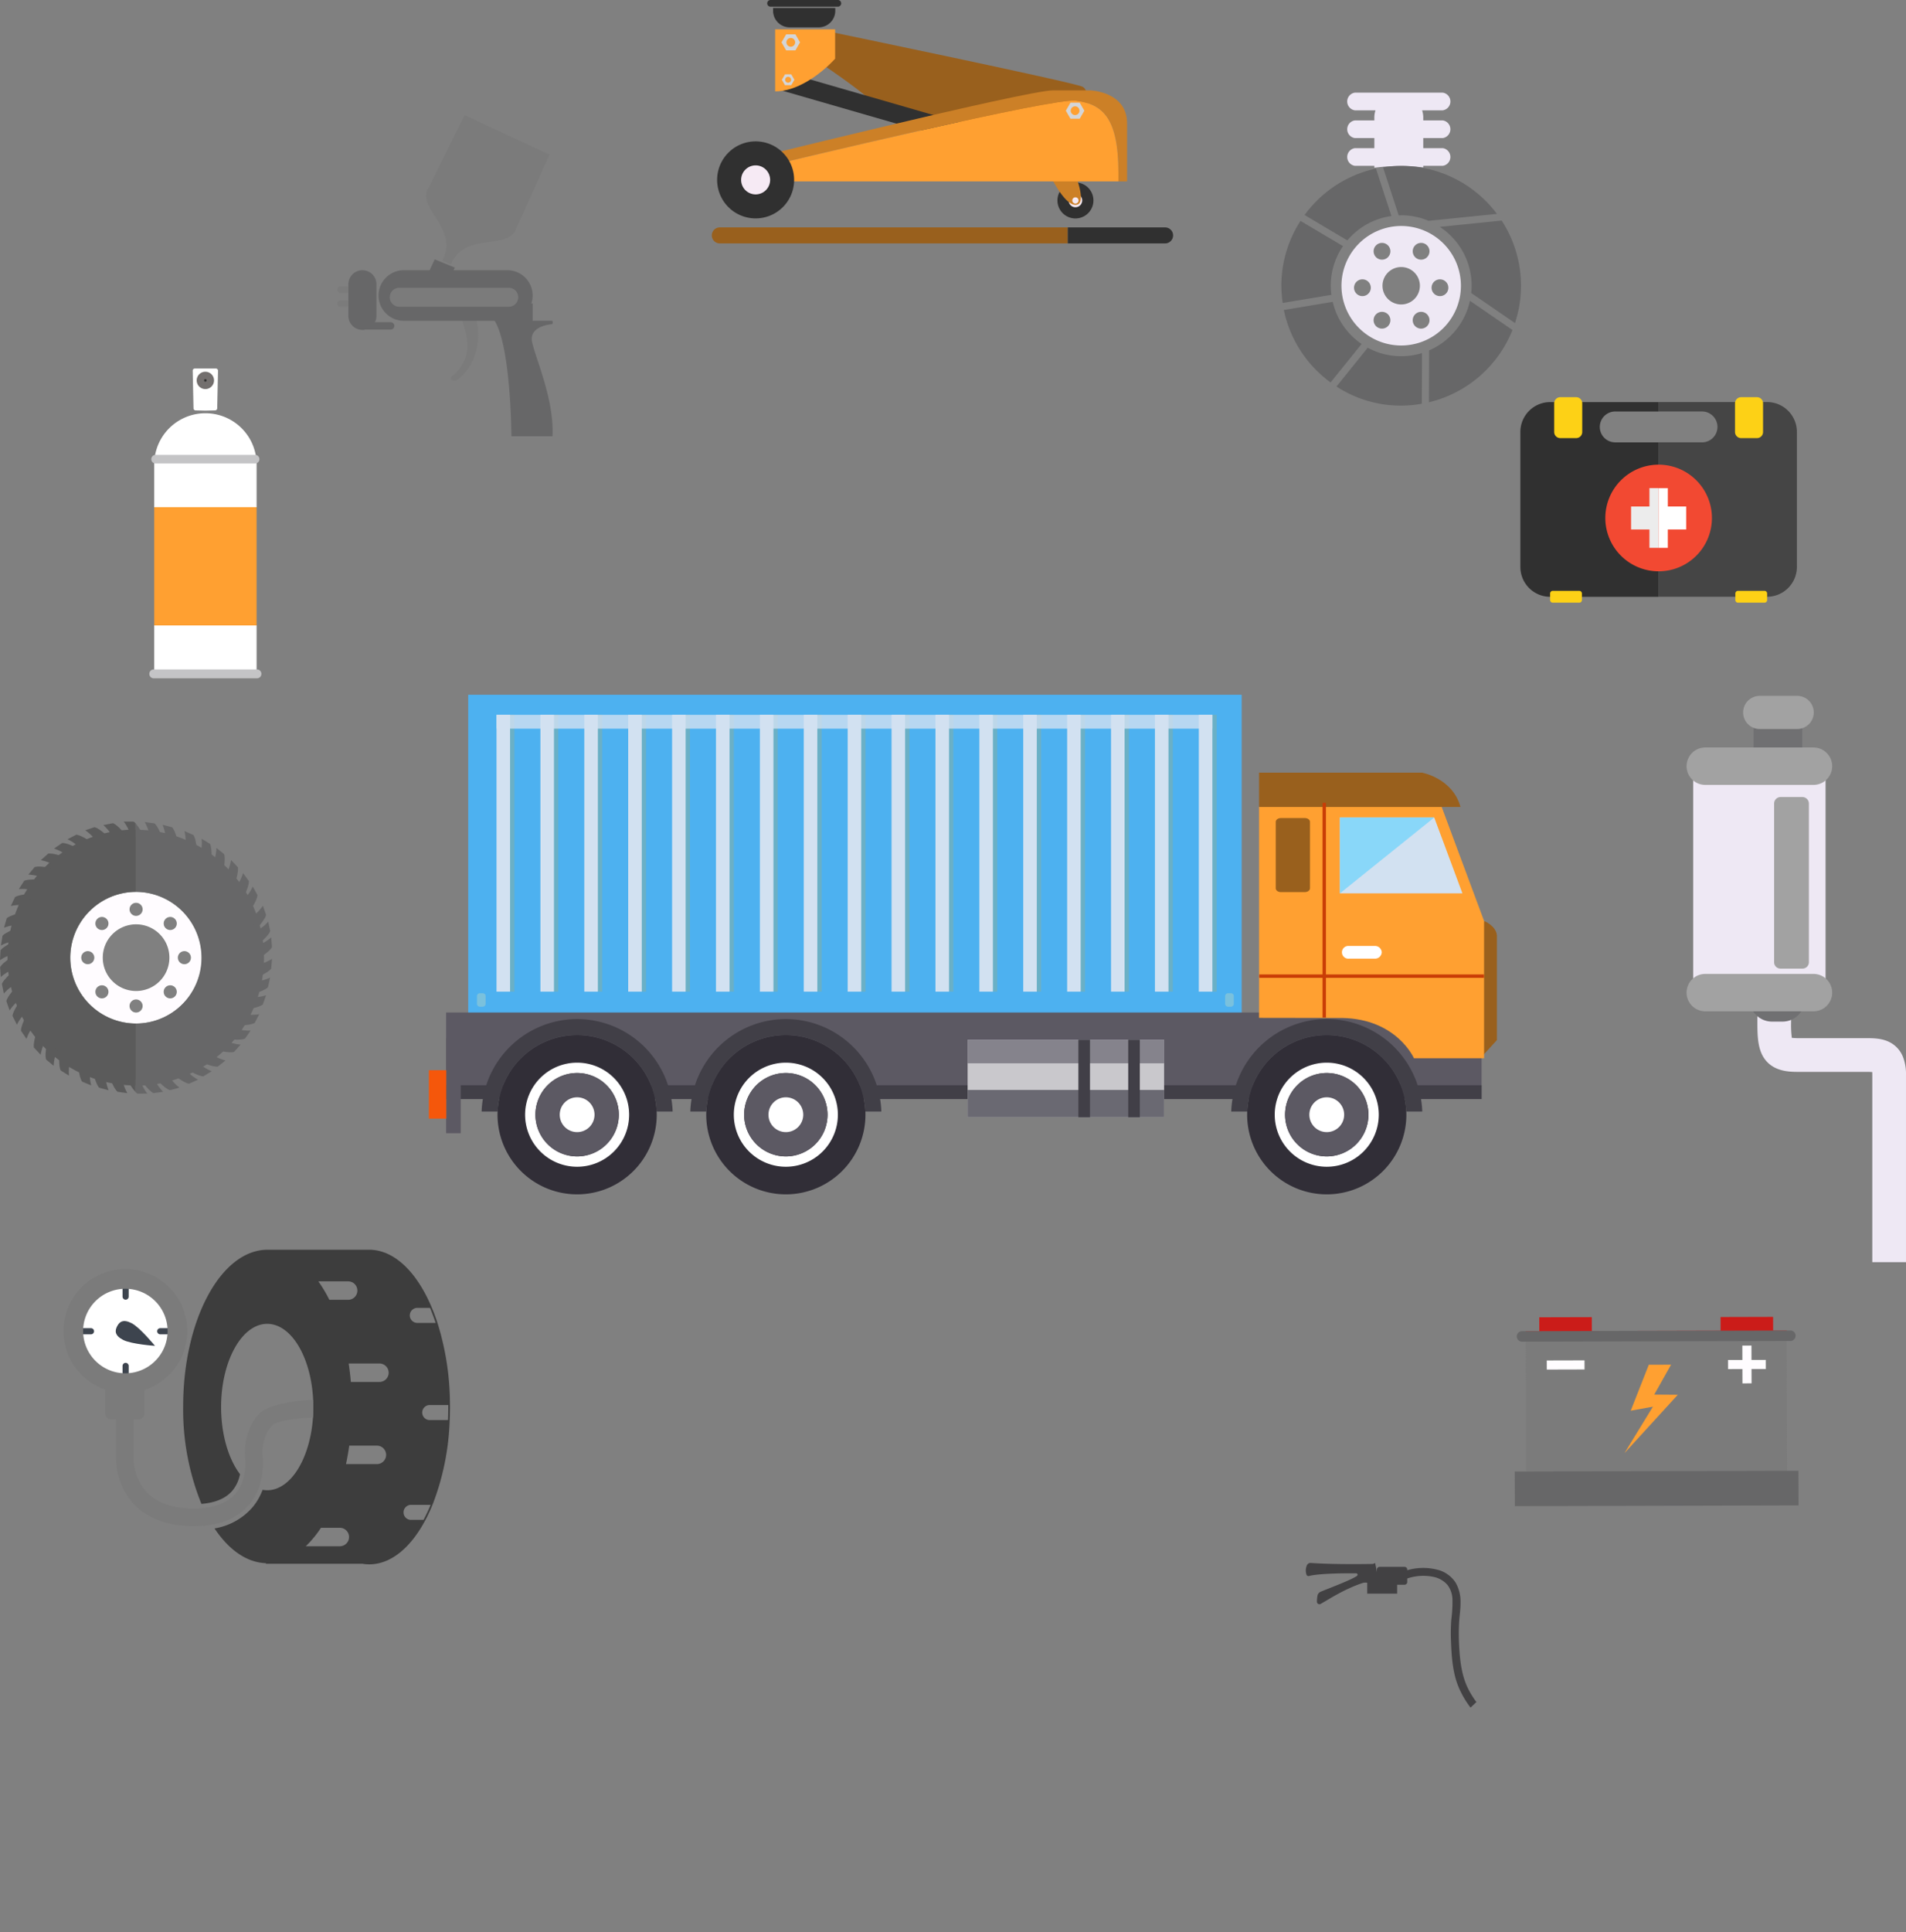 <svg id="Grupo_1031666" data-name="Grupo 1031666" xmlns="http://www.w3.org/2000/svg" xmlns:xlink="http://www.w3.org/1999/xlink" width="562.145" height="569.566" viewBox="0 0 562.145 569.566">
  <rect x="0" y="0" width="562.145" height="569.566" fill="#808080" stroke="none"/>
  <defs>
    <clipPath id="clip-path">
      <rect id="Rectángulo_351488" data-name="Rectángulo 351488" width="562.145" height="569.566" fill="none"/>
    </clipPath>
    <clipPath id="clip-path-2">
      <rect id="Rectángulo_353017" data-name="Rectángulo 353017" width="315" height="147.287" fill="none"/>
    </clipPath>
    <clipPath id="clip-path-4">
      <rect id="Rectángulo_353015" data-name="Rectángulo 353015" width="211.129" height="4.085" fill="#d2e1f1"/>
    </clipPath>
  </defs>
  <g id="Grupo_1031665" data-name="Grupo 1031665" clip-path="url(#clip-path)">
    <path id="Trazado_731244" data-name="Trazado 731244" d="M1739.526,76.483s14.745,9.633,18.284,13.958l40.105,13.172,21.036-8.454s2.162-9.437-.786-10.813-74.117-16.121-74.117-16.121Z" transform="translate(-1498.921 -58.789)" fill="#99601d"/>
    <path id="Trazado_731245" data-name="Trazado 731245" d="M1717.781,174.951a2.729,2.729,0,0,1-3.379,1.865l-57.691-16.655a2.729,2.729,0,1,1,1.514-5.245l57.691,16.655a2.73,2.73,0,0,1,1.865,3.38" transform="translate(-1425.86 -133.395)" fill="#303030"/>
    <path id="Trazado_731246" data-name="Trazado 731246" d="M2265.4,394.169a5.308,5.308,0,1,1-5.308-5.308,5.309,5.309,0,0,1,5.308,5.308" transform="translate(-1942.909 -335.075)" fill="#303030"/>
    <path id="Trazado_731247" data-name="Trazado 731247" d="M2282.706,414.783a2,2,0,1,1-2-2,2,2,0,0,1,2,2" transform="translate(-1963.524 -355.689)" fill="#f6eaf4"/>
    <path id="Trazado_731248" data-name="Trazado 731248" d="M2237.568,354.384h-7.8s5.479,12.684,9.417,11.266c2.889-1.04-1.617-11.266-1.617-11.266m.969,11a.924.924,0,1,1,.924-.924.924.924,0,0,1-.924.924" transform="translate(-1921.355 -305.366)" fill="#cc8027"/>
    <path id="Trazado_731249" data-name="Trazado 731249" d="M1652.825,80.823V62.539h17.694v8.65s-8.453,9.633-17.694,9.633" transform="translate(-1424.212 -53.888)" fill="#ffa031"/>
    <path id="Trazado_731250" data-name="Trazado 731250" d="M1670.279,202.327c0-9.437-10.911-9.732-10.911-9.732h-10.911c-7.962,0-95.841,21.822-95.841,21.822l2.927,2.619c18.6-4.488,92.9-22.254,99.6-21.395,7.667.983,12.582,4.718,12.582,21.233,0,.876,0,1.725-.005,2.556h2.561Z" transform="translate(-1337.863 -165.956)" fill="#cc8027"/>
    <path id="Trazado_731251" data-name="Trazado 731251" d="M1673.378,214.436c-6.7-.859-81,16.907-99.6,21.395l2.676,2.394h109.5c0-.831.005-1.68.005-2.556,0-16.514-4.915-20.25-12.583-21.233" transform="translate(-1356.1 -184.75)" fill="#ffa031"/>
    <path id="Trazado_731252" data-name="Trazado 731252" d="M1551.869,312.682a11.354,11.354,0,1,1-11.353-11.353,11.354,11.354,0,0,1,11.353,11.353" transform="translate(-1317.653 -259.65)" fill="#303030"/>
    <path id="Trazado_731253" data-name="Trazado 731253" d="M1588.884,356.774a4.276,4.276,0,1,1-4.276-4.276,4.276,4.276,0,0,1,4.276,4.276" transform="translate(-1361.746 -303.741)" fill="#f6eaf4"/>
    <path id="Trazado_731254" data-name="Trazado 731254" d="M1670.555,73.133h-2.734l-1.367,2.368,1.367,2.368h2.734l1.367-2.368Zm-1.367,3.656a1.288,1.288,0,1,1,1.288-1.288,1.288,1.288,0,0,1-1.288,1.288" transform="translate(-1435.956 -63.017)" fill="#d4d5d7"/>
    <path id="Trazado_731255" data-name="Trazado 731255" d="M2276.765,218.821h-2.735l-1.367,2.368,1.367,2.368h2.735l1.367-2.368Zm-1.368,3.656a1.288,1.288,0,1,1,1.289-1.288,1.288,1.288,0,0,1-1.289,1.288" transform="translate(-1958.316 -188.554)" fill="#d4d5d7"/>
    <path id="Trazado_731256" data-name="Trazado 731256" d="M1669.941,158.414h-1.849l-.925,1.6.925,1.6h1.849l.925-1.6Zm-.925,2.473a.871.871,0,1,1,.871-.872.872.872,0,0,1-.871.872" transform="translate(-1436.57 -136.502)" fill="#d4d5d7"/>
    <path id="Trazado_731257" data-name="Trazado 731257" d="M1648.449,17.054v.809a4.892,4.892,0,0,0,4.892,4.892h8.558a4.892,4.892,0,0,0,4.892-4.892v-.809Z" transform="translate(-1420.441 -14.695)" fill="#303030"/>
    <path id="Trazado_731258" data-name="Trazado 731258" d="M1657.7.981a.983.983,0,0,1-.983.983h-19.857a.983.983,0,0,1,0-1.966h19.857a.983.983,0,0,1,.983.983" transform="translate(-1409.604 0.002)" fill="#303030"/>
    <path id="Trazado_731259" data-name="Trazado 731259" d="M1520.15,484.68a2.359,2.359,0,0,0,0,4.718h102.624V484.68Z" transform="translate(-1307.855 -417.64)" fill="#99601d"/>
    <path id="Trazado_731260" data-name="Trazado 731260" d="M2305.5,484.68h-28.7V489.4h28.7a2.359,2.359,0,0,0,0-4.718" transform="translate(-1961.875 -417.64)" fill="#303030"/>
    <path id="Trazado_731261" data-name="Trazado 731261" d="M2874.942,213.857a2.632,2.632,0,0,0,0,5.206h5.76v.259c0,.107.027.207.033.312a56.978,56.978,0,0,1,14.367-.089c0-.076.022-.147.022-.224v-.259h5.761a2.632,2.632,0,0,0,0-5.206h-5.761v-2.974h5.761a2.633,2.633,0,0,0,0-5.207h-5.761v-.949a6.752,6.752,0,0,0-.341-2.024h6.1a2.632,2.632,0,0,0,0-5.207h-25.943a2.632,2.632,0,0,0,0,5.207h6.1a6.752,6.752,0,0,0-.341,2.024v.949h-5.76a2.633,2.633,0,0,0,0,5.207h5.76v2.974Z" transform="translate(-2475.357 -170.179)" fill="#eee8f4"/>
    <path id="Trazado_731262" data-name="Trazado 731262" d="M2860.4,499.288a17.617,17.617,0,1,0,17.618-17.619,17.637,17.637,0,0,0-17.618,17.619m17.616-5.518a5.517,5.517,0,1,1-5.516,5.518,5.523,5.523,0,0,1,5.516-5.518m-5.658-2.173a2.473,2.473,0,1,1,2.473-2.474,2.474,2.474,0,0,1-2.473,2.474m0,15.381a2.473,2.473,0,1,1-2.475,2.472,2.474,2.474,0,0,1,2.475-2.472m11.533-15.381a2.473,2.473,0,1,1,2.475-2.474,2.474,2.474,0,0,1-2.475,2.474m2.475,17.853a2.475,2.475,0,1,1-2.475-2.472,2.476,2.476,0,0,1,2.475,2.472m-17.31-9.581a2.474,2.474,0,1,1-2.473-2.474,2.473,2.473,0,0,1,2.473,2.474m17.924,0a2.473,2.473,0,1,1,2.472,2.475,2.475,2.475,0,0,1-2.472-2.475" transform="translate(-2464.758 -415.046)" fill="#eee8f4"/>
    <path id="Trazado_731263" data-name="Trazado 731263" d="M2746.813,489.935a20.661,20.661,0,0,1,3.611-11.685l-12.532-7.433a35.134,35.134,0,0,0-5.647,19.118,35.623,35.623,0,0,0,.4,5.076l14.357-2.394a20.633,20.633,0,0,1-.193-2.681" transform="translate(-2354.329 -405.695)" fill="#676768"/>
    <path id="Trazado_731264" data-name="Trazado 731264" d="M3088.331,470.132l-18.253,1.856a20.742,20.742,0,0,1,9.278,19.5l12.9,8.865a35.161,35.161,0,0,0-3.929-30.224" transform="translate(-2645.435 -405.105)" fill="#676768"/>
    <path id="Trazado_731265" data-name="Trazado 731265" d="M2751.918,643.392l-14.41,2.4a35.314,35.314,0,0,0,13.79,21.354l9.147-11.342a20.822,20.822,0,0,1-8.527-12.416" transform="translate(-2358.865 -554.4)" fill="#676768"/>
    <path id="Trazado_731266" data-name="Trazado 731266" d="M2949.127,353.973l4.618,14.159c.243-.008.483-.037.727-.037a20.668,20.668,0,0,1,8.083,1.637l20.155-2.048a35.244,35.244,0,0,0-28.239-14.155,35.624,35.624,0,0,0-5.344.445" transform="translate(-2541.214 -304.629)" fill="#676768"/>
    <path id="Trazado_731267" data-name="Trazado 731267" d="M2807.393,373.3l-4.56-13.99a35.318,35.318,0,0,0-21.051,13.691l12.613,7.482a20.754,20.754,0,0,1,13-7.183" transform="translate(-2397.015 -309.615)" fill="#676768"/>
    <path id="Trazado_731268" data-name="Trazado 731268" d="M2858.964,741.159l-9.221,11.437a34.75,34.75,0,0,0,25.177,5.07l.041-14.932a20.746,20.746,0,0,1-16-1.574" transform="translate(-2455.575 -638.644)" fill="#676768"/>
    <path id="Trazado_731269" data-name="Trazado 731269" d="M3047.029,655.766l-.046,15.286a35.369,35.369,0,0,0,24.632-21.3l-12.537-8.611a20.844,20.844,0,0,1-12.049,14.621" transform="translate(-2625.534 -552.464)" fill="#676768"/>
    <rect id="Rectángulo_351472" data-name="Rectángulo 351472" width="39.047" height="70.39" transform="translate(499.378 222.342)" fill="#eee8f4"/>
    <rect id="Rectángulo_351473" data-name="Rectángulo 351473" width="14.324" height="17.097" transform="translate(517.204 209.915)" fill="#707072"/>
    <path id="Rectángulo_351474" data-name="Rectángulo 351474" d="M4.883,0H15.952a4.883,4.883,0,0,1,4.883,4.883v0a4.882,4.882,0,0,1-4.882,4.882H4.883A4.883,4.883,0,0,1,0,4.883v0A4.883,4.883,0,0,1,4.883,0Z" transform="translate(514.108 205.149)" fill="#a2a2a2"/>
    <path id="Trazado_731270" data-name="Trazado 731270" d="M3791.136,2125.042v55.194h-9.94v-55.194c0-.357-.014-.641-.034-.862-.638-.042-1.519-.042-2.226-.042h-19.43c-2.517,0-7.2,0-9.962-3.68-2.069-2.757-2.237-6.513-2.237-10.779v-11.3h9.94v11.3a29.5,29.5,0,0,0,.219,4.43,18.065,18.065,0,0,0,2.041.088h19.43c2.644,0,5.377,0,7.793,1.417a8.281,8.281,0,0,1,3.544,4.183,14,14,0,0,1,.862,5.245" transform="translate(-3228.992 -1808.141)" fill="#eee8f4"/>
    <path id="Rectángulo_351475" data-name="Rectángulo 351475" d="M5.513,0H37.429a5.512,5.512,0,0,1,5.512,5.512v0a5.513,5.513,0,0,1-5.513,5.513H5.511A5.511,5.511,0,0,1,0,5.514v0A5.513,5.513,0,0,1,5.513,0Z" transform="translate(497.431 220.368)" fill="#a2a2a2"/>
    <path id="Rectángulo_351476" data-name="Rectángulo 351476" d="M6.59,0h3.1a6.59,6.59,0,0,1,6.59,6.59v0a6.59,6.59,0,0,1-6.59,6.59H6.59A6.59,6.59,0,0,1,0,6.59v0A6.59,6.59,0,0,1,6.59,0Z" transform="translate(516.03 287.994)" fill="#707072"/>
    <path id="Rectángulo_351477" data-name="Rectángulo 351477" d="M5.511,0H37.429a5.513,5.513,0,0,1,5.513,5.513v0a5.513,5.513,0,0,1-5.513,5.513H5.511A5.511,5.511,0,0,1,0,5.515v0A5.511,5.511,0,0,1,5.511,0Z" transform="translate(497.431 287.116)" fill="#a2a2a2"/>
    <path id="Trazado_731271" data-name="Trazado 731271" d="M3791.331,1698.763a1.943,1.943,0,0,1,1.91,1.947v46.756a1.886,1.886,0,0,1-1.91,1.881h-6.445a1.876,1.876,0,0,1-1.9-1.881V1700.71a1.933,1.933,0,0,1,1.9-1.947Z" transform="translate(-3259.737 -1463.795)" fill="#a2a2a2"/>
    <path id="Trazado_731272" data-name="Trazado 731272" d="M169.259,1900.847a19.409,19.409,0,1,0,19.409,19.408,19.409,19.409,0,0,0-19.409-19.408m0,3.235a1.927,1.927,0,1,1-1.927,1.927,1.927,1.927,0,0,1,1.927-1.927m-14.246,18.1a1.927,1.927,0,1,1,1.927-1.927,1.928,1.928,0,0,1-1.927,1.927m2.81-13.364a1.927,1.927,0,1,1,0,2.726,1.927,1.927,0,0,1,0-2.726m2.725,22.873a1.927,1.927,0,1,1,0-2.726,1.928,1.928,0,0,1,0,2.726m8.711,4.737a1.927,1.927,0,1,1,1.927-1.927,1.927,1.927,0,0,1-1.927,1.927m0-6.346a9.827,9.827,0,1,1,9.827-9.827,9.827,9.827,0,0,1-9.827,9.827m11.436,1.609a1.927,1.927,0,1,1,0-2.725,1.926,1.926,0,0,1,0,2.725m0-20.147a1.927,1.927,0,1,1,0-2.726,1.927,1.927,0,0,1,0,2.726m4.737,8.711a1.927,1.927,0,1,1-1.927-1.927,1.928,1.928,0,0,1,1.927,1.927" transform="translate(-129.123 -1637.928)" fill="#fffcff"/>
    <path id="Trazado_731273" data-name="Trazado 731273" d="M328,1806.282a37.758,37.758,0,0,0-37.711-37.724v18.316a19.409,19.409,0,0,1,0,38.817v18.315A37.757,37.757,0,0,0,328,1806.282" transform="translate(-250.135 -1523.936)" fill="#676768"/>
    <path id="Trazado_731274" data-name="Trazado 731274" d="M55.1,1825.323a19.409,19.409,0,1,1,0-38.818h.018v-18.375h-.025a37.72,37.72,0,1,0,0,75.439h.025v-18.247H55.1" transform="translate(-14.967 -1523.569)" fill="#5b5b5b"/>
    <path id="Trazado_731275" data-name="Trazado 731275" d="M308.633,1752.16a12.691,12.691,0,0,1,1.536,4.623l3.839.507s-1.225-3.649-2.506-4.745Z" transform="translate(-265.944 -1509.807)" fill="#676768"/>
    <path id="Trazado_731276" data-name="Trazado 731276" d="M346.675,1757.859a12.69,12.69,0,0,1,.947,4.778l3.746.982s-.76-3.773-1.894-5.02Z" transform="translate(-298.724 -1514.717)" fill="#676768"/>
    <path id="Trazado_731277" data-name="Trazado 731277" d="M393.342,1771.341a12.4,12.4,0,0,1,.183,4.871l3.545,1.558s-.157-3.847-1.081-5.257Z" transform="translate(-338.936 -1526.334)" fill="#676768"/>
    <path id="Trazado_731278" data-name="Trazado 731278" d="M427.095,1787.684a12.69,12.69,0,0,1-.455,4.85l3.311,2.009s.348-3.833-.384-5.352Z" transform="translate(-367.629 -1540.417)" fill="#676768"/>
    <path id="Trazado_731279" data-name="Trazado 731279" d="M454.884,1807.281a12.69,12.69,0,0,1-1.056,4.755l3.034,2.406s.823-3.76.287-5.358Z" transform="translate(-391.056 -1557.303)" fill="#676768"/>
    <path id="Trazado_731280" data-name="Trazado 731280" d="M482.116,1833.194a12.4,12.4,0,0,1-1.709,4.565l2.67,2.8s1.339-3.61,1.03-5.268Z" transform="translate(-413.959 -1579.632)" fill="#676768"/>
    <path id="Trazado_731281" data-name="Trazado 731281" d="M504.068,1860.9a12.69,12.69,0,0,1-2.289,4.3l2.28,3.13s1.8-3.4,1.709-5.086Z" transform="translate(-432.375 -1603.507)" fill="#676768"/>
    <path id="Trazado_731282" data-name="Trazado 731282" d="M521.427,1889.428a12.69,12.69,0,0,1-2.808,3.98l1.872,3.39s2.209-3.152,2.33-4.833Z" transform="translate(-446.885 -1628.088)" fill="#676768"/>
    <path id="Trazado_731283" data-name="Trazado 731283" d="M539.133,1930.393a12.341,12.341,0,0,1-3.435,3.448l1.273,3.657s2.707-2.734,3.11-4.371Z" transform="translate(-461.602 -1663.387)" fill="#676768"/>
    <path id="Trazado_731284" data-name="Trazado 731284" d="M547.93,1964.291a12.684,12.684,0,0,1-3.861,2.97l.783,3.792s3.044-2.356,3.657-3.926Z" transform="translate(-468.815 -1692.596)" fill="#676768"/>
    <path id="Trazado_731285" data-name="Trazado 731285" d="M552.205,1997.852a12.691,12.691,0,0,1-4.2,2.465l.3,3.86s3.314-1.958,4.119-3.439Z" transform="translate(-472.206 -1721.516)" fill="#676768"/>
    <path id="Trazado_731286" data-name="Trazado 731286" d="M549.825,2043.6a12.4,12.4,0,0,1-4.54,1.774l-.306,3.86s3.582-1.412,4.61-2.749Z" transform="translate(-469.599 -1760.932)" fill="#676768"/>
    <path id="Trazado_731287" data-name="Trazado 731287" d="M541.374,2083.688a12.681,12.681,0,0,1-4.73,1.165l-.809,3.787s3.734-.932,4.928-2.123Z" transform="translate(-461.72 -1795.479)" fill="#676768"/>
    <path id="Trazado_731288" data-name="Trazado 731288" d="M529.277,2121.237a12.692,12.692,0,0,1-4.838.566l-1.275,3.656s3.822-.459,5.155-1.491Z" transform="translate(-450.801 -1827.834)" fill="#676768"/>
    <path id="Trazado_731289" data-name="Trazado 731289" d="M511.39,2160.868a12.4,12.4,0,0,1-4.873-.114l-1.771,3.444s3.85.078,5.313-.759Z" transform="translate(-434.931 -1861.885)" fill="#676768"/>
    <path id="Trazado_731290" data-name="Trazado 731290" d="M490.65,2191.892a12.684,12.684,0,0,1-4.813-.749l-2.207,3.182s3.805.58,5.366-.058Z" transform="translate(-416.736 -1888.071)" fill="#676768"/>
    <path id="Trazado_731291" data-name="Trazado 731291" d="M467.756,2218.138a12.689,12.689,0,0,1-4.682-1.343l-2.586,2.882s3.7,1.05,5.331.612Z" transform="translate(-396.794 -1910.175)" fill="#676768"/>
    <path id="Trazado_731292" data-name="Trazado 731292" d="M434.6,2247.248a12.368,12.368,0,0,1-4.406-2.076l-3.015,2.43s3.486,1.631,5.164,1.459Z" transform="translate(-368.094 -1934.626)" fill="#676768"/>
    <path id="Trazado_731293" data-name="Trazado 731293" d="M405.447,2266.8a12.7,12.7,0,0,1-4.1-2.635l-3.308,2.014s3.243,2.073,4.928,2.123Z" transform="translate(-342.987 -1950.995)" fill="#676768"/>
    <path id="Trazado_731294" data-name="Trazado 731294" d="M376.917,2281.792a12.689,12.689,0,0,1-3.736-3.126l-3.533,1.586s2.959,2.461,4.625,2.72Z" transform="translate(-318.52 -1963.488)" fill="#676768"/>
    <path id="Trazado_731295" data-name="Trazado 731295" d="M339.417,2295.295a12.4,12.4,0,0,1-3.2-3.678l-3.738,1.011s2.536,2.9,4.14,3.416Z" transform="translate(-286.492 -1974.648)" fill="#676768"/>
    <path id="Trazado_731296" data-name="Trazado 731296" d="M307.272,2301.743a12.689,12.689,0,0,1-2.689-4.061l-3.839.513s2.134,3.2,3.657,3.926Z" transform="translate(-259.146 -1979.874)" fill="#676768"/>
    <path id="Trazado_731297" data-name="Trazado 731297" d="M238,2297.861a12.4,12.4,0,0,1-1.533-4.627l-3.839-.509s1.223,3.651,2.5,4.748Z" transform="translate(-200.447 -1975.603)" fill="#5b5b5b"/>
    <path id="Trazado_731298" data-name="Trazado 731298" d="M202.584,2287.661a12.684,12.684,0,0,1-.915-4.784l-3.74-1.006s.735,3.778,1.861,5.033Z" transform="translate(-170.552 -1966.249)" fill="#5b5b5b"/>
    <path id="Trazado_731299" data-name="Trazado 731299" d="M170.218,2273.971a12.692,12.692,0,0,1-.311-4.861l-3.585-1.465s.258,3.84,1.219,5.226Z" transform="translate(-143.317 -1953.991)" fill="#5b5b5b"/>
    <path id="Trazado_731300" data-name="Trazado 731300" d="M129.167,2249.681a12.339,12.339,0,0,1,.511-4.841l-3.286-2.049s-.393,3.827.321,5.355Z" transform="translate(-108.817 -1932.576)" fill="#5b5b5b"/>
    <path id="Trazado_731301" data-name="Trazado 731301" d="M99.584,2226.752a12.689,12.689,0,0,1,1.143-4.735l-2.99-2.461s-.891,3.744-.384,5.352Z" transform="translate(-83.753 -1912.553)" fill="#5b5b5b"/>
    <path id="Trazado_731302" data-name="Trazado 731302" d="M74.031,2202.12a12.686,12.686,0,0,1,1.725-4.556l-2.659-2.815s-1.352,3.6-1.049,5.262Z" transform="translate(-62.044 -1891.178)" fill="#5b5b5b"/>
    <path id="Trazado_731303" data-name="Trazado 731303" d="M46.4,2168.036a12.4,12.4,0,0,1,2.422-4.23l-2.184-3.2s-1.9,3.347-1.865,5.033Z" transform="translate(-38.58 -1861.759)" fill="#5b5b5b"/>
    <path id="Trazado_731304" data-name="Trazado 731304" d="M27.917,2138.341a12.689,12.689,0,0,1,2.952-3.875l-1.746-3.457s-2.323,3.069-2.506,4.745Z" transform="translate(-22.935 -1836.255)" fill="#5b5b5b"/>
    <path id="Trazado_731305" data-name="Trazado 731305" d="M14.494,2109.2a12.689,12.689,0,0,1,3.412-3.476l-1.3-3.647s-2.688,2.755-3.078,4.395Z" transform="translate(-11.656 -1811.32)" fill="#5b5b5b"/>
    <path id="Trazado_731306" data-name="Trazado 731306" d="M4.624,2075.483a12.4,12.4,0,0,1,3.865-2.969l-.782-3.793s-3.046,2.355-3.661,3.925Z" transform="translate(-3.487 -1782.582)" fill="#5b5b5b"/>
    <path id="Trazado_731307" data-name="Trazado 731307" d="M.386,2043.132a12.688,12.688,0,0,1,4.217-2.437l-.279-3.863S1,2038.768.184,2040.244Z" transform="translate(-0.159 -1755.104)" fill="#5b5b5b"/>
    <path id="Trazado_731308" data-name="Trazado 731308" d="M0,2010.568a12.679,12.679,0,0,1,4.489-1.892l.205-3.867s-3.542,1.506-4.535,2.869Z" transform="translate(0 -1727.509)" fill="#5b5b5b"/>
    <path id="Trazado_731309" data-name="Trazado 731309" d="M2,1982.539a12.688,12.688,0,0,1,4.658-1.426l.6-3.826s-3.677,1.138-4.8,2.393Z" transform="translate(-1.727 -1703.795)" fill="#5b5b5b"/>
    <path id="Trazado_731310" data-name="Trazado 731310" d="M8.549,1948.96a12.694,12.694,0,0,1,4.8-.834l1.07-3.722s-3.79.67-5.064,1.775Z" transform="translate(-7.367 -1675.461)" fill="#5b5b5b"/>
    <path id="Trazado_731311" data-name="Trazado 731311" d="M23.063,1908.714a12.405,12.405,0,0,1,4.873-.067l1.642-3.507s-3.85.065-5.281.956Z" transform="translate(-19.873 -1641.626)" fill="#5b5b5b"/>
    <path id="Trazado_731312" data-name="Trazado 731312" d="M40.213,1877.356a12.687,12.687,0,0,1,4.838.569l2.087-3.262s-3.824-.438-5.36.258Z" transform="translate(-34.651 -1615.248)" fill="#5b5b5b"/>
    <path id="Trazado_731313" data-name="Trazado 731313" d="M60.5,1849.3a12.694,12.694,0,0,1,4.729,1.169l2.478-2.976s-3.739-.912-5.35-.413Z" transform="translate(-52.135 -1591.467)" fill="#5b5b5b"/>
    <path id="Trazado_731314" data-name="Trazado 731314" d="M87.086,1821.165a12.4,12.4,0,0,1,4.523,1.817l2.867-2.6s-3.578-1.424-5.242-1.154Z" transform="translate(-75.041 -1567.566)" fill="#5b5b5b"/>
    <path id="Trazado_731315" data-name="Trazado 731315" d="M115.284,1798.367a12.69,12.69,0,0,1,4.244,2.39l3.183-2.205s-3.359-1.879-5.045-1.829Z" transform="translate(-99.338 -1548.205)" fill="#5b5b5b"/>
    <path id="Trazado_731316" data-name="Trazado 731316" d="M144.068,1780.438a12.688,12.688,0,0,1,3.913,2.9l3.433-1.791s-3.1-2.283-4.777-2.444Z" transform="translate(-124.141 -1533.024)" fill="#5b5b5b"/>
    <path id="Trazado_731317" data-name="Trazado 731317" d="M181.738,1763.925a12.4,12.4,0,0,1,3.42,3.473l3.669-1.24s-2.711-2.735-4.344-3.152Z" transform="translate(-156.601 -1519.152)" fill="#5b5b5b"/>
    <path id="Trazado_731318" data-name="Trazado 731318" d="M220.428,1755.089a12.7,12.7,0,0,1,2.936,3.887l3.8-.75s-2.329-3.064-3.894-3.692Z" transform="translate(-189.939 -1511.852)" fill="#5b5b5b"/>
    <path id="Trazado_731319" data-name="Trazado 731319" d="M288.952,1754.647v3.9h2.515a21.382,21.382,0,0,0-2.515-3.9" transform="translate(-248.985 -1511.95)" fill="#676768"/>
    <path id="Trazado_731320" data-name="Trazado 731320" d="M266.7,1751.121l-2.9-.007a12.427,12.427,0,0,1,2.122,4.385h1.357v-3.9a3.282,3.282,0,0,0-.579-.481" transform="translate(-227.31 -1508.905)" fill="#5b5b5b"/>
    <path id="Trazado_731321" data-name="Trazado 731321" d="M270.467,2299.432a17.767,17.767,0,0,0,2.557,3.864v-3.884Z" transform="translate(-233.057 -1981.365)" fill="#5b5b5b"/>
    <path id="Trazado_731322" data-name="Trazado 731322" d="M290.256,2299.337l-1.3.01v3.883a3.027,3.027,0,0,0,.571.488l2.895-.016a12.688,12.688,0,0,1-2.161-4.365" transform="translate(-248.985 -1981.3)" fill="#676768"/>
    <path id="Trazado_731323" data-name="Trazado 731323" d="M964.547,675.92s3.116,7.224,1.133,11.756-3.753,5.028-3.753,5.028-1.2,1.2.425,1.558,9.7-7.294,6.445-18.838Z" transform="translate(-828.507 -582.001)" fill="#7b7b7b"/>
    <path id="Rectángulo_351478" data-name="Rectángulo 351478" d="M1.087,0H8.229A1.087,1.087,0,0,1,9.316,1.087v0A1.087,1.087,0,0,1,8.229,2.174H1.087A1.087,1.087,0,0,1,0,1.087v0A1.087,1.087,0,0,1,1.087,0Z" transform="translate(106.992 94.986)" fill="#676768"/>
    <path id="Trazado_731324" data-name="Trazado 731324" d="M1049.739,643.477l4.755.212V648.8h5.752s.177.1.177.47a.709.709,0,0,1-.195.536s-6.887.4-5.9,5.22,6.586,17.065,6.02,27.83h-12.11s-.146-28.191-5.458-34.777,6.954-4.607,6.954-4.607" transform="translate(-897.401 -554.232)" fill="#676768"/>
    <path id="Trazado_731325" data-name="Trazado 731325" d="M725.116,611.377a.98.98,0,0,1-.956.983h-3.612a.984.984,0,0,1,0-1.967h3.612a.98.98,0,0,1,.956.983" transform="translate(-620.06 -525.966)" fill="#7b7b7b"/>
    <path id="Trazado_731326" data-name="Trazado 731326" d="M725.237,641.261a.932.932,0,0,1-.932.932h-3.726a.932.932,0,1,1,0-1.863h3.726a.931.931,0,0,1,.932.931" transform="translate(-620.108 -551.761)" fill="#7b7b7b"/>
    <path id="Trazado_731327" data-name="Trazado 731327" d="M910.064,557.786l2.337-4.993,5.949,2.443-2.656,4.993Z" transform="translate(-784.187 -476.333)" fill="#676768"/>
    <path id="Trazado_731328" data-name="Trazado 731328" d="M920.028,245.585v.01l-.028-.013L909.27,267.147s-1.806,1.806.744,6.267,6.626,8.616,3.439,14.99l2.426,1.208c2.918-6.5,8.861-6.211,13.93-7.061s5.323-3.391,5.323-3.391l9.906-21.956Z" transform="translate(-782.968 -211.613)" fill="#7b7b7b"/>
    <path id="Rectángulo_351479" data-name="Rectángulo 351479" d="M7.452,0H37.99a7.453,7.453,0,0,1,7.453,7.453v0a7.453,7.453,0,0,1-7.453,7.453H7.453A7.453,7.453,0,0,1,0,7.453v0A7.452,7.452,0,0,1,7.452,0Z" transform="translate(111.65 79.666)" fill="#676768"/>
    <path id="Rectángulo_351480" data-name="Rectángulo 351480" d="M4.14,0h0A4.141,4.141,0,0,1,8.281,4.141v9.316a4.14,4.14,0,0,1-4.14,4.14h0A4.141,4.141,0,0,1,0,13.457V4.14A4.14,4.14,0,0,1,4.14,0Z" transform="translate(102.748 79.666)" fill="#676768"/>
    <path id="Rectángulo_351481" data-name="Rectángulo 351481" d="M2.794,0h32.3a2.795,2.795,0,0,1,2.795,2.795v0A2.795,2.795,0,0,1,35.091,5.59H2.795A2.795,2.795,0,0,1,0,2.8v0A2.794,2.794,0,0,1,2.794,0Z" transform="translate(114.963 84.842)" fill="#7b7b7b"/>
    <path id="Trazado_731329" data-name="Trazado 731329" d="M3568.686,856.984h-31.977v2.771h12.666a4.552,4.552,0,1,1,0,9.1h-12.666v45.518h31.977a8.8,8.8,0,0,0,8.8-8.8v-39.8a8.8,8.8,0,0,0-8.8-8.8" transform="translate(-3047.523 -738.448)" fill="#454545"/>
    <path id="Trazado_731330" data-name="Trazado 731330" d="M3270.03,868.859a4.552,4.552,0,1,1,0-9.1h12.665v-2.771h-31.977a8.8,8.8,0,0,0-8.8,8.8v39.8a8.8,8.8,0,0,0,8.8,8.8h31.977V868.859Z" transform="translate(-2793.509 -738.448)" fill="#303030"/>
    <path id="Trazado_731331" data-name="Trazado 731331" d="M3454.506,1006.111a15.719,15.719,0,1,1-15.719-15.719,15.718,15.718,0,0,1,15.719,15.719" transform="translate(-2949.601 -853.404)" fill="#f24932"/>
    <path id="Trazado_731332" data-name="Trazado 731332" d="M3322.306,856.844a1.794,1.794,0,0,1-1.794,1.795h-4.68a1.8,1.8,0,0,1-1.794-1.795v-8.473a1.8,1.8,0,0,1,1.794-1.794h4.68a1.794,1.794,0,0,1,1.794,1.794Z" transform="translate(-2855.651 -729.481)" fill="#fdd116"/>
    <path id="Trazado_731333" data-name="Trazado 731333" d="M3707.87,856.844a1.794,1.794,0,0,1-1.794,1.795h-4.68a1.8,1.8,0,0,1-1.794-1.795v-8.473a1.8,1.8,0,0,1,1.794-1.794h4.68a1.794,1.794,0,0,1,1.794,1.794Z" transform="translate(-3187.885 -729.481)" fill="#fdd116"/>
    <path id="Trazado_731334" data-name="Trazado 731334" d="M3314.721,1262.051a.77.77,0,0,1-.77.771h-7.831a.772.772,0,0,1-.772-.771v-1.94a.772.772,0,0,1,.772-.771h7.831a.771.771,0,0,1,.77.771Z" transform="translate(-2848.163 -1085.152)" fill="#fdd116"/>
    <path id="Trazado_731335" data-name="Trazado 731335" d="M3709.678,1262.051a.771.771,0,0,1-.771.771h-7.831a.77.77,0,0,1-.77-.771v-1.94a.771.771,0,0,1,.77-.771h7.831a.771.771,0,0,1,.771.771Z" transform="translate(-3188.492 -1085.152)" fill="#fdd116"/>
    <path id="Trazado_731336" data-name="Trazado 731336" d="M3483.369,1045.8h-5.419v6.772h5.418v5.42h2.709v-17.609h-2.708Z" transform="translate(-2996.891 -896.482)" fill="#ececec"/>
    <path id="Trazado_731337" data-name="Trazado 731337" d="M3539.416,1057.993v-5.42h5.421V1045.8h-5.418v-5.416h-2.709v17.609Z" transform="translate(-3047.523 -896.482)" fill="#fff"/>
    <rect id="Rectángulo_351482" data-name="Rectángulo 351482" width="70.575" height="13.103" transform="translate(452.888 396.383)" fill="#fffcff"/>
    <path id="Trazado_731474" data-name="Trazado 731474" d="M0,0H20.731V31.7H0Z" transform="translate(476.77 399.448) rotate(-0.15)" fill="#ffa031"/>
    <path id="Trazado_731338" data-name="Trazado 731338" d="M3330.232,2810.836l-4.013.01-.01-4.036-15.491.041.01,4.036-37.981.1-.01-4.1-15.492.041.011,4.1-4.014.01,0,.981,76.992-.2Z" transform="translate(-2803.263 -2418.582)" fill="#cb1c19"/>
    <path id="Trazado_731339" data-name="Trazado 731339" d="M3253.26,2843.209l.108,41.05,76.992-.2-.108-41.049Zm17.354,10.288-11.134.03-.007-2.687,11.135-.029Zm11.769,24.674,8.4-13.7-6.545,1.181,5.331-13.547,6.567-.018-4.96,8.817,6.949.054Zm41.705-24.814-4.225.011.012,4.224-2.687.007-.011-4.224-4.224.011-.008-2.687,4.224-.011-.011-4.225,2.687-.007.01,4.225,4.225-.011Z" transform="translate(-2803.28 -2449.771)" fill="#7b7b7b"/>
    <rect id="Rectángulo_351484" data-name="Rectángulo 351484" width="83.67" height="10.205" transform="translate(446.747 433.819) rotate(-0.151)" fill="#676768"/>
    <path id="Trazado_731340" data-name="Trazado 731340" d="M3316.489,2837.323a1.545,1.545,0,0,1-1.541,1.549l-79.139.208a1.545,1.545,0,0,1-.008-3.09l79.14-.208a1.544,1.544,0,0,1,1.549,1.541" transform="translate(-2786.908 -2443.545)" fill="#676768"/>
    <path id="Trazado_731341" data-name="Trazado 731341" d="M182.507,2734.255a16.423,16.423,0,1,1-16.423-16.423,16.423,16.423,0,0,1,16.423,16.423" transform="translate(-128.96 -2341.91)" fill="#fff"/>
    <path id="Trazado_731342" data-name="Trazado 731342" d="M251.508,2816.308c2.47,1.286,6.87,6.67,6.87,6.67s-6.954-.479-9.424-1.766-2.444-2.668-1.738-4.022,1.821-2.168,4.292-.882" transform="translate(-212.666 -2426.208)" fill="#3d444e"/>
    <path id="Trazado_731343" data-name="Trazado 731343" d="M263.124,2743.308a.9.9,0,1,1-1.81,0v-2.346a.9.9,0,1,1,1.81,0Z" transform="translate(-225.17 -2361.061)" fill="#3d444e"/>
    <path id="Trazado_731344" data-name="Trazado 731344" d="M263.124,2907.992a.9.9,0,1,1-1.81,0v-2.346a.9.9,0,1,1,1.81,0Z" transform="translate(-225.17 -2502.966)" fill="#3d444e"/>
    <path id="Trazado_731345" data-name="Trazado 731345" d="M336.078,2832.692a.9.9,0,1,1,0-1.81h2.346a.9.9,0,0,1,0,1.81Z" transform="translate(-288.813 -2439.323)" fill="#3d444e"/>
    <path id="Trazado_731346" data-name="Trazado 731346" d="M171.394,2832.692a.9.9,0,1,1,0-1.81h2.346a.9.9,0,1,1,0,1.81Z" transform="translate(-146.908 -2439.323)" fill="#3d444e"/>
    <path id="Trazado_731347" data-name="Trazado 731347" d="M469.244,2708.962a80.819,80.819,0,0,0-3.522-23.2c-.6-1.908-1.277-3.726-2.013-5.438-4.215-9.808-10.474-16.173-17.5-16.612v-.027H415.249v0c-13.655.189-24.694,20.8-24.694,46.205a74.156,74.156,0,0,0,5.389,28.719c.139-.012.277-.022.414-.036,3.927-.389,6.853-1.685,8.7-3.851a10.411,10.411,0,0,0,2.054-4c.081-.29.151-.58.21-.865-3.379-4.462-5.574-11.67-5.574-19.8,0-13.547,6.087-24.529,13.6-24.529,6.887,0,12.578,9.237,13.474,21.218q.082,1.106.11,2.24c0,.035,0,.07,0,.105.007.32.011.642.011.965q0,.76-.026,1.509c0,.041,0,.082,0,.123q-.051,1.4-.186,2.746c-1.144,11.458-6.7,20.151-13.381,20.151a7.719,7.719,0,0,1-1.363-.122c-.016.043-.031.085-.048.128a17.594,17.594,0,0,1-2.977,5.076,18.856,18.856,0,0,1-11.15,6.175c4.158,6.243,9.421,10.05,15.159,10.248l0,.162h28.445a11.172,11.172,0,0,0,2.014.178c6.317,0,12.06-4.789,16.323-12.6a49.321,49.321,0,0,0,2.534-5.438,75.564,75.564,0,0,0,4.859-23.991q.1-2.145.1-4.343,0-.549-.007-1.1m-9.746-28.138h3.879c.594,1.406,1.149,2.894,1.656,4.435H459.5a2.221,2.221,0,0,1,0-4.435m-17.564-5.1a2.719,2.719,0,0,1-2.719,2.719h-5.548a40.968,40.968,0,0,0-3.241-5.438h8.789a2.719,2.719,0,0,1,2.719,2.719m-5.17,75.372H426.712a30.586,30.586,0,0,0,4.481-5.438h5.57a2.719,2.719,0,1,1,0,5.438m10.939-24.217h-9.118q.563-2.643.952-5.438H447.7a2.719,2.719,0,1,1,0,5.438m.749-24.217h-8.436q-.235-2.777-.643-5.438h9.079a2.719,2.719,0,1,1,0,5.438m13,40.668h-3.8a2.221,2.221,0,0,1,0-4.435h5.891a48.708,48.708,0,0,1-2.089,4.435m7.213-29.43h-5.514a2.221,2.221,0,0,1,0-4.434h5.594q0,.3,0,.594c0,1.261-.028,2.551-.083,3.841" transform="translate(-336.536 -2295.251)" fill="#3d3d3d"/>
    <path id="Trazado_731348" data-name="Trazado 731348" d="M208.971,2743.574a2.6,2.6,0,0,0-.3-.018c-4.236,0-13.091,1.341-15.616,3.985-4.524,4.737-4.247,11.917-4.232,12.22a2.734,2.734,0,0,0,.032.3,17.271,17.271,0,0,1-.46,6.561,11.683,11.683,0,0,1-2.308,4.474c-2.07,2.43-5.27,3.864-9.53,4.286-.884.088-1.81.135-2.785.135-6.08,0-10.7-1.563-13.743-4.646a14.966,14.966,0,0,1-4-9.716c0-.021,0-.042,0-.063v-11.831h1.414a1.781,1.781,0,0,0,1.781-1.781v-6.9a18.258,18.258,0,1,0-11.579-.1v7a1.781,1.781,0,0,0,1.782,1.781h1.413v11.811a20.05,20.05,0,0,0,5.434,13.378c4.051,4.151,9.94,6.257,17.5,6.257a31.161,31.161,0,0,0,5.38-.441,17.8,17.8,0,0,0,10.922-5.847,16.335,16.335,0,0,0,2.763-4.716,22.037,22.037,0,0,0,1.168-10.285c-.006-.751.074-5.436,2.8-8.295,1.53-1.6,9.061-2.38,11.863-2.38.08,0,.159,0,.237-.012q.108-1.53.109-3.114,0-1.033-.047-2.045m-61.328-9.417a12.458,12.458,0,1,1,5.946,1.509,12.451,12.451,0,0,1-5.946-1.509" transform="translate(-116.611 -2330.812)" fill="#7b7b7b"/>
    <path id="Trazado_731349" data-name="Trazado 731349" d="M359.058,893.689a15.1,15.1,0,0,0-30.193,0v12.94h30.193Z" transform="translate(-283.377 -757.091)" fill="#fff"/>
    <rect id="Rectángulo_351485" data-name="Rectángulo 351485" width="30.193" height="14.481" transform="translate(45.488 184.376)" fill="#fff"/>
    <rect id="Rectángulo_351486" data-name="Rectángulo 351486" width="30.193" height="34.838" transform="translate(45.488 149.538)" fill="#ffa031"/>
    <path id="Trazado_731350" data-name="Trazado 731350" d="M351.444,1428.073a1.316,1.316,0,0,1-1.316,1.317H319.7a1.316,1.316,0,0,1,0-2.633h30.429a1.317,1.317,0,0,1,1.316,1.316" transform="translate(-274.345 -1229.412)" fill="#c4c4c6"/>
    <path id="Trazado_731351" data-name="Trazado 731351" d="M354.532,970.782a1.27,1.27,0,0,1-1.272,1.271H323.919a1.269,1.269,0,0,1,0-2.539H353.26a1.271,1.271,0,0,1,1.272,1.268" transform="translate(-278.024 -835.414)" fill="#c4c4c6"/>
    <path id="Trazado_731352" data-name="Trazado 731352" d="M418.138,797.136l.234-11.078a.636.636,0,0,0-.637-.636h-6.192a.637.637,0,0,0-.637.636l.235,11.078a.637.637,0,0,0,.636.637l2.862.065,2.862-.065a.637.637,0,0,0,.637-.637" transform="translate(-354.071 -676.785)" fill="#fff"/>
    <path id="Trazado_731353" data-name="Trazado 731353" d="M424.529,794.855a2.556,2.556,0,1,1-2.555-2.556,2.555,2.555,0,0,1,2.555,2.556" transform="translate(-361.406 -682.71)" fill="#736f6e"/>
    <path id="Trazado_731354" data-name="Trazado 731354" d="M435.911,808.411a.379.379,0,1,1-.379-.38.379.379,0,0,1,.379.38" transform="translate(-374.964 -696.266)" fill="#313131"/>
    <path id="Trazado_731355" data-name="Trazado 731355" d="M3012.414,3358.048c.1-2.019.458-4.02.418-6.048a11.013,11.013,0,0,0-1.486-5.892,9.087,9.087,0,0,0-4.706-3.564,16.974,16.974,0,0,0-10.088.149l.374,2.333a14.721,14.721,0,0,1,8.211-.485,7.444,7.444,0,0,1,3.827,2.288,7.336,7.336,0,0,1,1.494,4.257,38.807,38.807,0,0,1-.339,5.972,54.614,54.614,0,0,0-.075,6.785c.161,4.37.53,9.124,2.256,13.2a27.751,27.751,0,0,0,3.489,5.979l1.736-1.64a25.321,25.321,0,0,1-2.517-4.081c-1.86-3.8-2.347-8.213-2.574-12.391a65.374,65.374,0,0,1-.02-6.858" transform="translate(-2582.08 -2879.61)" fill="#424143"/>
    <rect id="Rectángulo_351487" data-name="Rectángulo 351487" width="8.819" height="4.367" transform="translate(403.246 465.449)" fill="#424143"/>
    <path id="Trazado_731356" data-name="Trazado 731356" d="M2784.766,3331.794a3.832,3.832,0,0,0-.138,3.078.841.841,0,0,0,.615.267s2.324-.9,13.994-.824c.316,0,.687.48.082.864-2.047,1.3-8.294,3.611-10.512,4.549a1.653,1.653,0,0,0-.97,1.051,10.169,10.169,0,0,0-.189,1.926.744.744,0,0,0,1.08.645c2.7-1.52,6.814-4.286,12.249-6.132,2.724-.888,3.708,2.188,4.569-.607.328-.125-.677-5.088-.677-5.088,0-.465-.378.032-.844.032,0,0-10.409.227-17.761-.265-1-.066-.981-.012-1.5.507" transform="translate(-2399.243 -2870.494)" fill="#424143"/>
    <path id="Trazado_731357" data-name="Trazado 731357" d="M2809.764,3343.9c.521-.294,1.092-.63,1.712-1a55.078,55.078,0,0,1,10.562-5.144,3.381,3.381,0,0,1,1.052-.175,3.83,3.83,0,0,1,1.593.393l.22.1a2.19,2.19,0,0,0,.8.268c.237,0,.52-.132.82-1.111l.018-.06.03-.012a25.316,25.316,0,0,0-.643-4.54c.047-.021.093-.041.135-.061.062-.028.149-.07.145-.09a.415.415,0,0,1,.014.114,28.113,28.113,0,0,1,.725,4.954l-.031.012-.017.06c-.3.978-.585,1.111-.821,1.111a2.193,2.193,0,0,1-.8-.27l-.219-.1a3.834,3.834,0,0,0-1.6-.391,3.385,3.385,0,0,0-1.05.174,54.951,54.951,0,0,0-10.562,5.141c-.62.37-1.191.708-1.713,1a.525.525,0,0,1-.265.069.633.633,0,0,1-.443-.191.642.642,0,0,1-.139-.224.614.614,0,0,0,.207.04.527.527,0,0,0,.265-.071" transform="translate(-2420.72 -2871.533)" fill="#424143"/>
    <path id="Trazado_731358" data-name="Trazado 731358" d="M2935.967,3344a.8.8,0,0,0,.8.8h7.351a.8.8,0,0,0,.8-.8v-3.675a.8.8,0,0,0-.8-.8h-7.351a.8.8,0,0,0-.8.8Z" transform="translate(-2529.874 -2877.608)" fill="#424143"/>
    <g id="Grupo_1033880" data-name="Grupo 1033880" transform="translate(126.495 204.815)">
      <g id="Grupo_1033879" data-name="Grupo 1033879" clip-path="url(#clip-path-2)">
        <path id="Trazado_735680" data-name="Trazado 735680" d="M0,0H228.116V93.908H0Z" transform="translate(11.6)" fill="#4db1f0"/>
        <g id="Grupo_1033878" data-name="Grupo 1033878">
          <g id="Grupo_1033877" data-name="Grupo 1033877" clip-path="url(#clip-path-2)">
            <path id="Trazado_735655" data-name="Trazado 735655" d="M935.47,203.589s3.512,1.387,3.789,4.252v30.871l-3.882,4.252-7.025-8.873Z" transform="translate(-624.26 -136.901)" fill="#99601d"/>
            <rect id="Rectángulo_352972" data-name="Rectángulo 352972" width="305.387" height="25.511" transform="translate(5.083 93.678)" fill="#5c5963"/>
            <rect id="Rectángulo_352973" data-name="Rectángulo 352973" width="305.387" height="4.067" transform="translate(5.083 115.121)" fill="#413f47"/>
            <rect id="Rectángulo_352974" data-name="Rectángulo 352974" width="4.321" height="28.006" transform="translate(5.083 101.257)" fill="#5c5963"/>
            <path id="Trazado_735656" data-name="Trazado 735656" d="M801.329,100.878H747.48V163.09l24.54.039c16.083.277,21.142,11.877,21.142,11.877h20.682V134.522Z" transform="translate(-502.634 -67.834)" fill="#ffa031"/>
            <path id="Trazado_735657" data-name="Trazado 735657" d="M820.28,132.842h36.138l-8.32-22.367H820.28Z" transform="translate(-551.588 -74.288)" fill="#d2e1f1"/>
            <path id="Trazado_735658" data-name="Trazado 735658" d="M747.479,80.242h59.406c-2.309-8.509-11.343-10.121-11.343-10.121H747.479Z" transform="translate(-502.633 -47.152)" fill="#99601d"/>
            <path id="Trazado_735659" data-name="Trazado 735659" d="M783.711,329.778a23.477,23.477,0,1,0-23.477,23.477,23.477,23.477,0,0,0,23.477-23.477" transform="translate(-495.423 -205.968)" fill="#312e37"/>
            <path id="Trazado_735660" data-name="Trazado 735660" d="M776.931,331.132a15.343,15.343,0,1,0,15.343,15.343,15.343,15.343,0,0,0-15.343-15.343m0,27.636a12.293,12.293,0,1,1,12.293-12.293,12.293,12.293,0,0,1-12.293,12.293" transform="translate(-512.121 -222.666)" fill="#fff"/>
            <path id="Trazado_735661" data-name="Trazado 735661" d="M783.193,340.444a12.293,12.293,0,1,0,12.293,12.293,12.293,12.293,0,0,0-12.293-12.293" transform="translate(-518.382 -228.927)" fill="#5c5963"/>
            <path id="Trazado_735662" data-name="Trazado 735662" d="M803.029,367.442a5.13,5.13,0,1,0-5.13,5.13,5.13,5.13,0,0,0,5.13-5.13" transform="translate(-533.088 -243.632)" fill="#fff"/>
            <path id="Trazado_735663" data-name="Trazado 735663" d="M296.679,329.778A23.477,23.477,0,1,0,273.2,353.255a23.477,23.477,0,0,0,23.477-23.477" transform="translate(-167.925 -205.968)" fill="#312e37"/>
            <path id="Trazado_735664" data-name="Trazado 735664" d="M289.9,331.132a15.343,15.343,0,1,0,15.343,15.343A15.343,15.343,0,0,0,289.9,331.132m0,27.636a12.293,12.293,0,1,1,12.293-12.293A12.293,12.293,0,0,1,289.9,358.768" transform="translate(-184.621 -222.666)" fill="#fff"/>
            <path id="Trazado_735665" data-name="Trazado 735665" d="M296.16,340.444a12.293,12.293,0,1,0,12.293,12.293,12.293,12.293,0,0,0-12.293-12.293" transform="translate(-190.883 -228.927)" fill="#5c5963"/>
            <path id="Trazado_735666" data-name="Trazado 735666" d="M316,367.442a5.13,5.13,0,1,0-5.13,5.13,5.13,5.13,0,0,0,5.13-5.13" transform="translate(-205.588 -243.632)" fill="#fff"/>
            <path id="Trazado_735667" data-name="Trazado 735667" d="M108.751,329.778a23.477,23.477,0,1,0-23.477,23.477,23.477,23.477,0,0,0,23.477-23.477" transform="translate(-41.555 -205.968)" fill="#312e37"/>
            <path id="Trazado_735668" data-name="Trazado 735668" d="M101.97,331.132a15.343,15.343,0,1,0,15.343,15.343,15.343,15.343,0,0,0-15.343-15.343m0,27.636a12.293,12.293,0,1,1,12.293-12.293,12.293,12.293,0,0,1-12.293,12.293" transform="translate(-58.251 -222.666)" fill="#fff"/>
            <path id="Trazado_735669" data-name="Trazado 735669" d="M108.232,340.444a12.293,12.293,0,1,0,12.293,12.293,12.293,12.293,0,0,0-12.293-12.293" transform="translate(-64.513 -228.927)" fill="#5c5963"/>
            <path id="Trazado_735670" data-name="Trazado 735670" d="M128.068,367.442a5.13,5.13,0,1,0-5.13,5.13,5.13,5.13,0,0,0,5.13-5.13" transform="translate(-79.219 -243.632)" fill="#fff"/>
            <path id="Trazado_735671" data-name="Trazado 735671" d="M750.6,291.9a28.222,28.222,0,0,0-28.169,27.269h4.739a23.447,23.447,0,0,1,46.86,0h4.739A28.221,28.221,0,0,0,750.6,291.9" transform="translate(-485.791 -196.286)" fill="#413f47"/>
            <path id="Trazado_735672" data-name="Trazado 735672" d="M263.568,291.9a28.222,28.222,0,0,0-28.17,27.269h4.74a23.447,23.447,0,0,1,46.861,0h4.74a28.222,28.222,0,0,0-28.17-27.269" transform="translate(-158.291 -196.286)" fill="#413f47"/>
            <path id="Trazado_735673" data-name="Trazado 735673" d="M75.64,291.9a28.222,28.222,0,0,0-28.169,27.269H52.21a23.447,23.447,0,0,1,46.861,0h4.74A28.222,28.222,0,0,0,75.64,291.9" transform="translate(-31.921 -196.286)" fill="#413f47"/>
            <path id="Trazado_735674" data-name="Trazado 735674" d="M820.28,110.475v22.367L848.1,110.475Z" transform="translate(-551.588 -74.288)" fill="#89d7f9"/>
            <line id="Línea_2773" data-name="Línea 2773" x2="66.295" transform="translate(244.892 82.956)" fill="none" stroke="#c93d06" stroke-miterlimit="10" stroke-width="1"/>
            <line id="Línea_2774" data-name="Línea 2774" y2="63.291" transform="translate(264.071 31.865)" fill="none" stroke="#c93d06" stroke-miterlimit="10" stroke-width="1"/>
            <path id="Trazado_735675" data-name="Trazado 735675" d="M833.85,227.964a1.984,1.984,0,0,0-2.08-1.872h-7.585a1.882,1.882,0,1,0,0,3.743h7.585a1.984,1.984,0,0,0,2.08-1.872" transform="translate(-552.815 -152.033)" fill="#fff"/>
            <path id="Trazado_735676" data-name="Trazado 735676" d="M772.6,112.075c0-.613-.689-1.109-1.539-1.109h-7.02c-.85,0-1.539.5-1.539,1.109v19.618c0,.613.689,1.109,1.539,1.109h7.02c.85,0,1.539-.5,1.539-1.109Z" transform="translate(-512.737 -74.618)" fill="#99601d"/>
            <rect id="Rectángulo_352975" data-name="Rectángulo 352975" width="5.13" height="14.28" transform="translate(0 110.685)" fill="#f5570b"/>
            <rect id="Rectángulo_352976" data-name="Rectángulo 352976" width="57.953" height="22.83" transform="translate(158.887 101.719)" fill="#c9c8cc"/>
            <rect id="Rectángulo_352977" data-name="Rectángulo 352977" width="57.953" height="8.041" transform="translate(158.887 116.508)" fill="#6a6972"/>
            <rect id="Rectángulo_352978" data-name="Rectángulo 352978" width="57.953" height="6.932" transform="translate(158.887 101.719)" fill="#85838c"/>
            <rect id="Rectángulo_352979" data-name="Rectángulo 352979" width="3.42" height="22.83" transform="translate(191.56 101.719)" fill="#413f47"/>
            <rect id="Rectángulo_352980" data-name="Rectángulo 352980" width="3.42" height="22.83" transform="translate(206.257 101.719)" fill="#413f47"/>
            <rect id="Rectángulo_352981" data-name="Rectángulo 352981" width="3.997" height="81.615" transform="translate(21.218 5.915)" fill="#6ab0c6"/>
            <rect id="Rectángulo_352982" data-name="Rectángulo 352982" width="3.997" height="81.615" transform="translate(34.163 5.915)" fill="#6ab0c6"/>
            <rect id="Rectángulo_352983" data-name="Rectángulo 352983" width="3.997" height="81.615" transform="translate(47.109 5.915)" fill="#6ab0c6"/>
            <rect id="Rectángulo_352984" data-name="Rectángulo 352984" width="3.997" height="81.615" transform="translate(60.055 5.915)" fill="#6ab0c6"/>
            <rect id="Rectángulo_352985" data-name="Rectángulo 352985" width="3.997" height="81.615" transform="translate(73 5.915)" fill="#6ab0c6"/>
            <rect id="Rectángulo_352986" data-name="Rectángulo 352986" width="3.997" height="81.615" transform="translate(85.946 5.915)" fill="#6ab0c6"/>
            <rect id="Rectángulo_352987" data-name="Rectángulo 352987" width="3.997" height="81.615" transform="translate(98.892 5.915)" fill="#6ab0c6"/>
            <rect id="Rectángulo_352988" data-name="Rectángulo 352988" width="3.997" height="81.615" transform="translate(111.838 5.915)" fill="#6ab0c6"/>
            <rect id="Rectángulo_352989" data-name="Rectángulo 352989" width="3.997" height="81.615" transform="translate(124.783 5.915)" fill="#6ab0c6"/>
            <rect id="Rectángulo_352990" data-name="Rectángulo 352990" width="3.997" height="81.615" transform="translate(137.729 5.915)" fill="#6ab0c6"/>
            <rect id="Rectángulo_352991" data-name="Rectángulo 352991" width="3.997" height="81.615" transform="translate(150.675 5.915)" fill="#6ab0c6"/>
            <rect id="Rectángulo_352992" data-name="Rectángulo 352992" width="3.997" height="81.615" transform="translate(163.621 5.915)" fill="#6ab0c6"/>
            <rect id="Rectángulo_352993" data-name="Rectángulo 352993" width="3.997" height="81.615" transform="translate(176.566 5.915)" fill="#6ab0c6"/>
            <rect id="Rectángulo_352994" data-name="Rectángulo 352994" width="3.997" height="81.615" transform="translate(189.512 5.915)" fill="#6ab0c6"/>
            <rect id="Rectángulo_352995" data-name="Rectángulo 352995" width="3.997" height="81.615" transform="translate(202.458 5.915)" fill="#6ab0c6"/>
            <rect id="Rectángulo_352996" data-name="Rectángulo 352996" width="3.997" height="81.615" transform="translate(215.404 5.915)" fill="#6ab0c6"/>
            <rect id="Rectángulo_352997" data-name="Rectángulo 352997" width="3.997" height="81.615" transform="translate(228.349 5.915)" fill="#6ab0c6"/>
            <rect id="Rectángulo_352998" data-name="Rectángulo 352998" width="3.997" height="81.615" transform="translate(19.946 5.915)" fill="#d2e1f1"/>
            <rect id="Rectángulo_352999" data-name="Rectángulo 352999" width="3.997" height="81.615" transform="translate(32.891 5.915)" fill="#d2e1f1"/>
            <rect id="Rectángulo_353000" data-name="Rectángulo 353000" width="3.997" height="81.615" transform="translate(45.837 5.915)" fill="#d2e1f1"/>
            <rect id="Rectángulo_353001" data-name="Rectángulo 353001" width="3.997" height="81.615" transform="translate(58.783 5.915)" fill="#d2e1f1"/>
            <rect id="Rectángulo_353002" data-name="Rectángulo 353002" width="3.997" height="81.615" transform="translate(71.729 5.915)" fill="#d2e1f1"/>
            <rect id="Rectángulo_353003" data-name="Rectángulo 353003" width="3.997" height="81.615" transform="translate(84.674 5.915)" fill="#d2e1f1"/>
            <rect id="Rectángulo_353004" data-name="Rectángulo 353004" width="3.997" height="81.615" transform="translate(97.62 5.915)" fill="#d2e1f1"/>
            <rect id="Rectángulo_353005" data-name="Rectángulo 353005" width="3.997" height="81.615" transform="translate(110.566 5.915)" fill="#d2e1f1"/>
            <rect id="Rectángulo_353006" data-name="Rectángulo 353006" width="3.997" height="81.615" transform="translate(123.512 5.915)" fill="#d2e1f1"/>
            <rect id="Rectángulo_353007" data-name="Rectángulo 353007" width="3.997" height="81.615" transform="translate(136.457 5.915)" fill="#d2e1f1"/>
            <rect id="Rectángulo_353008" data-name="Rectángulo 353008" width="3.997" height="81.615" transform="translate(149.403 5.915)" fill="#d2e1f1"/>
            <rect id="Rectángulo_353009" data-name="Rectángulo 353009" width="3.997" height="81.615" transform="translate(162.349 5.915)" fill="#d2e1f1"/>
            <rect id="Rectángulo_353010" data-name="Rectángulo 353010" width="3.997" height="81.615" transform="translate(175.295 5.915)" fill="#d2e1f1"/>
            <rect id="Rectángulo_353011" data-name="Rectángulo 353011" width="3.997" height="81.615" transform="translate(188.24 5.915)" fill="#d2e1f1"/>
            <rect id="Rectángulo_353012" data-name="Rectángulo 353012" width="3.997" height="81.615" transform="translate(201.186 5.915)" fill="#d2e1f1"/>
            <rect id="Rectángulo_353013" data-name="Rectángulo 353013" width="3.997" height="81.615" transform="translate(214.132 5.915)" fill="#d2e1f1"/>
            <rect id="Rectángulo_353014" data-name="Rectángulo 353014" width="3.997" height="81.615" transform="translate(227.078 5.915)" fill="#d2e1f1"/>
            <g id="Grupo_1033876" data-name="Grupo 1033876" transform="translate(19.946 5.915)" opacity="0.8">
              <g id="Grupo_1033875" data-name="Grupo 1033875">
                <g id="Grupo_1033874" data-name="Grupo 1033874" clip-path="url(#clip-path-4)">
                  <path id="Trazado_735677" data-name="Trazado 735677" d="M270.521,18.059H60.892v4.085H272.02V18.059Z" transform="translate(-60.892 -18.059)" fill="#d2e1f1"/>
                </g>
              </g>
            </g>
            <path id="Trazado_735678" data-name="Trazado 735678" d="M44.1,268.647a.846.846,0,0,0-.807.881v2.2a.846.846,0,0,0,.807.881h.941a.846.846,0,0,0,.807-.881v-2.2a.846.846,0,0,0-.807-.881Z" transform="translate(-29.113 -180.648)" fill="#7ac1dd"/>
            <path id="Trazado_735679" data-name="Trazado 735679" d="M717.741,268.647a.846.846,0,0,0-.807.881v2.2a.846.846,0,0,0,.807.881h.941a.846.846,0,0,0,.807-.881v-2.2a.846.846,0,0,0-.807-.881Z" transform="translate(-482.094 -180.648)" fill="#7ac1dd"/>
          </g>
        </g>
      </g>
    </g>
  </g>
</svg>
